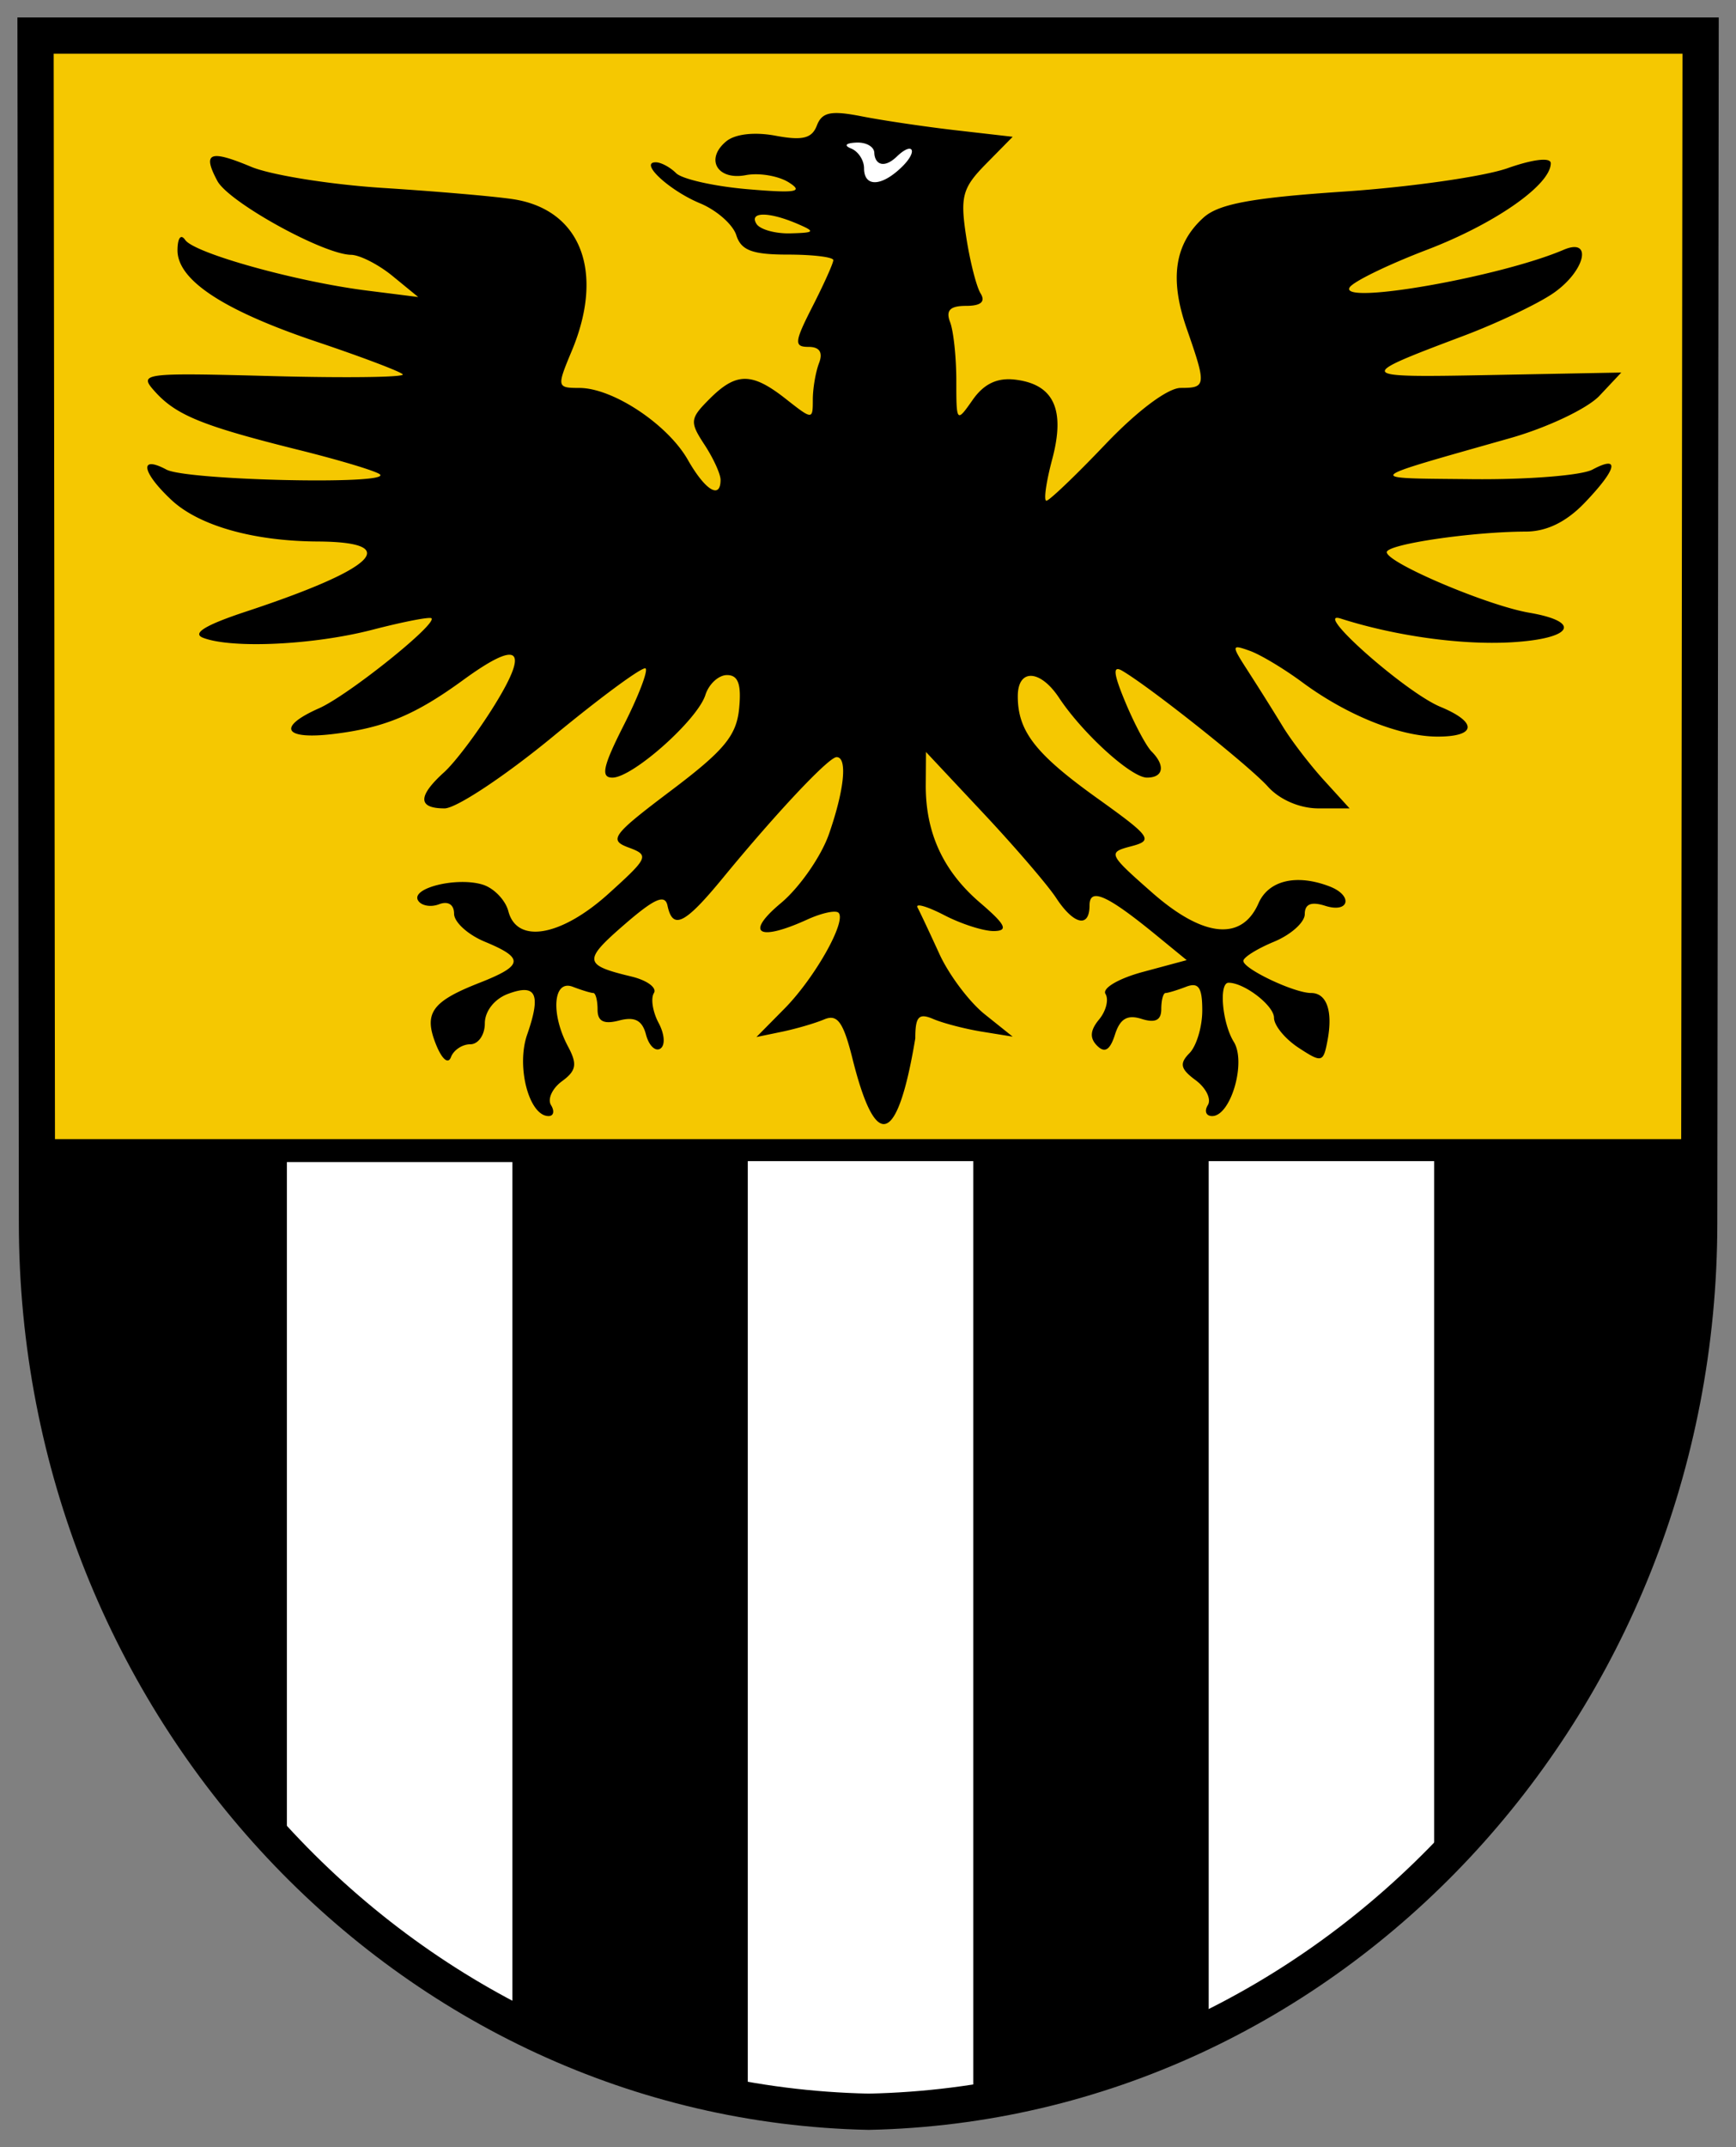 <svg xmlns="http://www.w3.org/2000/svg" version="1.0" width="500" height="618.02"><rect width="100%" height="100%" fill="#808080" stroke="none"/><path d="m200.166 386.896.137 115.756c0 47.275 36.14 85.75 81.005 86.68v.005c.029 0 .057-.003.085-.004.029 0 .057.003.086.004v-.004c44.865-.93 81.005-39.406 81.005-86.681l.137-115.756z" style="fill:#f5c801;fill-opacity:1;fill-rule:nonzero;stroke:none;stroke-width:3;stroke-linecap:round;stroke-linejoin:round;stroke-miterlimit:4;stroke-dasharray:none;stroke-dashoffset:4.3;stroke-opacity:1" transform="matrix(2.952 0 0 2.952 -580.65 -1131.87)"/><path d="M200.313 495.5v7.156c0 47.275 36.259 85.757 81.125 86.688 44.865-.93 81.03-39.413 81.03-86.688V495.5z" style="fill:#000;fill-opacity:1;fill-rule:nonzero;stroke:#000;stroke-width:2;stroke-linecap:round;stroke-linejoin:miter;stroke-miterlimit:4;stroke-dasharray:none;stroke-dashoffset:4.3;stroke-opacity:1" transform="matrix(2.952 0 0 2.952 -580.65 -1131.87)"/><path d="m278.688 396.536 8.488 1.59-.972 3.89-7.162-.177z" style="opacity:1;fill:#fff;fill-opacity:1;fill-rule:nonzero;stroke:none;stroke-width:2;stroke-linecap:round;stroke-linejoin:round;stroke-miterlimit:4;stroke-dashoffset:4.3;stroke-opacity:1" transform="matrix(2.952 0 0 2.952 -580.65 -1131.87)"/><path d="M224.688 496.737V564c6.395 6.68 13.811 12.282 22 16.5v-83.763zm44.968-.092v91.574c3.845.66 7.78 1.042 11.781 1.125a79.385 79.385 0 0 0 10.22-.875v-91.824zm44.969 0v84.636c8.138-3.976 15.56-9.289 22-15.687v-68.95z" style="fill:#fff;fill-opacity:1;fill-rule:nonzero;stroke:none;stroke-width:2;stroke-linecap:round;stroke-linejoin:round;stroke-miterlimit:4;stroke-dashoffset:4.3;stroke-opacity:1" transform="matrix(2.952 0 0 2.952 -580.65 -1131.87)"/><path d="M279.85 486.565c-.88-3.49-1.458-4.282-2.733-3.742-.89.376-2.742.917-4.117 1.203l-2.5.518 2.74-2.773c2.957-2.993 6.08-8.534 5.269-9.346-.276-.275-1.649.023-3.052.663-4.792 2.183-6.117 1.358-2.572-1.601 1.82-1.52 3.934-4.557 4.697-6.75 1.505-4.324 1.817-7.487.739-7.487-.764 0-5.826 5.373-11.068 11.75-3.74 4.55-4.917 5.141-5.43 2.73-.244-1.148-1.274-.695-4.214 1.854-4.038 3.5-3.979 3.942.682 5.057 1.535.367 2.527 1.095 2.204 1.618-.323.522-.115 1.832.461 2.91.594 1.109.663 2.198.16 2.51-.489.301-1.115-.317-1.392-1.376-.362-1.386-1.092-1.77-2.613-1.372-1.505.394-2.111.088-2.111-1.064 0-.89-.188-1.617-.418-1.617-.23 0-1.13-.273-2-.607-1.916-.735-2.178 2.625-.455 5.844.913 1.705.799 2.344-.6 3.367-.95.695-1.43 1.743-1.068 2.33.362.586.255 1.066-.24 1.066-1.903 0-3.174-4.83-2.09-7.94 1.382-3.965.887-5.01-1.879-3.97-1.318.495-2.25 1.688-2.25 2.878 0 1.117-.637 2.032-1.417 2.032-.779 0-1.627.562-1.886 1.25-.274.731-.883.213-1.468-1.25-1.21-3.03-.41-4.163 4.223-5.981 4.329-1.699 4.426-2.413.548-4.019-1.65-.683-3-1.911-3-2.728 0-.896-.583-1.262-1.468-.923-.807.31-1.726.146-2.04-.363-.756-1.222 3.823-2.338 6.328-1.543 1.08.343 2.196 1.508 2.478 2.59.84 3.214 5.16 2.451 9.787-1.729 3.892-3.516 3.986-3.734 1.935-4.492-1.96-.725-1.584-1.227 4.163-5.56 5.179-3.905 6.373-5.347 6.63-8.007.228-2.354-.097-3.245-1.182-3.245-.823 0-1.773.872-2.111 1.938-.776 2.443-7.098 8.062-9.072 8.062-1.165 0-.93-1.09 1.102-5.1 1.422-2.804 2.384-5.3 2.138-5.545-.245-.245-4.293 2.724-8.994 6.6-4.702 3.875-9.482 7.045-10.622 7.045-2.618 0-2.635-1.18-.05-3.52 1.112-1.006 3.357-4 4.99-6.655 3.371-5.478 2.296-6.29-3.114-2.35-4.692 3.417-7.69 4.665-12.648 5.268-4.867.592-5.58-.666-1.42-2.507 2.835-1.255 11.53-8.21 10.966-8.773-.164-.164-2.759.34-5.765 1.119-5.722 1.484-13.705 1.864-16.516.785-1.12-.43.22-1.249 4.168-2.552 12.717-4.198 15.374-6.791 7.008-6.839-6.3-.036-11.604-1.545-14.288-4.067-2.889-2.714-3.154-4.382-.469-2.944 1.962 1.05 21.869 1.504 20.84.476-.307-.308-3.87-1.383-7.916-2.39-9.38-2.335-11.96-3.38-14.038-5.686-1.632-1.812-1.305-1.855 11.5-1.516 7.25.192 12.95.113 12.67-.176-.28-.29-4.054-1.716-8.385-3.17-9.115-3.06-13.611-6.018-13.59-8.941.01-1.188.327-1.607.75-.99.89 1.299 10.853 4.072 17.735 4.937l5 .629-2.5-2.047c-1.375-1.126-3.2-2.057-4.054-2.069-2.708-.039-11.937-5.137-13.044-7.206-1.483-2.77-.758-3.072 3.3-1.376 1.93.807 7.737 1.735 12.904 2.064 5.167.328 10.858.82 12.648 1.093 6.607 1.006 8.957 7.064 5.733 14.78-1.48 3.542-1.463 3.623.75 3.627 3.255.005 8.603 3.552 10.571 7.01 1.695 2.978 3.192 3.893 3.192 1.95 0-.569-.706-2.112-1.57-3.43-1.459-2.227-1.424-2.54.5-4.465 2.604-2.603 4.122-2.603 7.435.003 2.604 2.048 2.635 2.05 2.635.082 0-1.095.273-2.702.607-3.572.4-1.043.053-1.582-1.02-1.582-1.437 0-1.391-.463.393-3.96 1.11-2.178 2.02-4.203 2.02-4.5 0-.297-1.995-.54-4.433-.54-3.47 0-4.563-.41-5.033-1.893-.33-1.04-1.92-2.439-3.534-3.107-3.003-1.244-5.981-4-4.322-4 .507 0 1.398.476 1.98 1.057.581.582 3.709 1.285 6.95 1.564 4.73.405 5.53.276 4.053-.658-1.012-.639-2.902-.96-4.2-.71-2.78.53-3.997-1.563-1.913-3.293.87-.722 2.761-.937 4.825-.55 2.616.49 3.539.262 4.022-.996.5-1.304 1.378-1.485 4.366-.898 2.056.405 6.214 1.019 9.239 1.366l5.5.63-2.606 2.646c-2.294 2.328-2.527 3.172-1.941 7.03.366 2.412 1.003 4.931 1.415 5.598.5.81.027 1.214-1.416 1.214-1.564 0-1.997.44-1.559 1.582.334.87.607 3.445.607 5.722 0 4.077.025 4.106 1.597 1.861 1.096-1.565 2.397-2.183 4.149-1.972 3.765.453 4.907 2.908 3.61 7.764-.593 2.224-.848 4.043-.567 4.043.28 0 2.87-2.475 5.753-5.5 3.116-3.269 6.098-5.5 7.35-5.5 2.497 0 2.52-.233.585-5.79-1.695-4.865-1.18-8.264 1.636-10.813 1.48-1.338 4.698-1.936 13.698-2.542 6.47-.437 13.66-1.463 15.976-2.28 2.497-.881 4.213-1.078 4.213-.483 0 2.101-5.44 5.901-12.081 8.439-3.798 1.451-7.191 3.1-7.54 3.665-1.08 1.749 14.678-1.017 20.871-3.662 2.89-1.235 2.105 2.085-1 4.227-1.512 1.044-5.45 2.915-8.75 4.158-10.679 4.024-10.64 4.077 2.69 3.823l12.69-.242-2.127 2.263c-1.17 1.245-5.08 3.101-8.69 4.126-14.668 4.161-14.421 3.898-3.747 4.009 5.398.056 10.686-.364 11.75-.933 2.727-1.46 2.401-.062-.753 3.23-1.792 1.87-3.707 2.808-5.75 2.814-5.298.015-13.563 1.238-13.563 2.007 0 1.036 9.811 5.204 13.896 5.903 5.23.895 4.218 2.546-1.769 2.887-4.871.278-11.333-.623-16.63-2.318-2.835-.908 6.327 7.197 9.73 8.606 3.652 1.513 3.528 2.906-.26 2.906-3.684 0-8.85-2.072-13.217-5.301-1.787-1.322-4.094-2.703-5.126-3.068-1.818-.644-1.82-.579-.086 2.102a266.364 266.364 0 0 1 3.308 5.267c.835 1.375 2.646 3.737 4.023 5.25l2.505 2.75h-3.032c-1.825 0-3.79-.845-4.937-2.122-1.803-2.009-11.404-9.64-14.206-11.292-.958-.565-.878.246.302 3.073.882 2.113 2.03 4.268 2.551 4.79 1.37 1.374 1.164 2.55-.446 2.55-1.532 0-6.265-4.293-8.577-7.78-1.849-2.79-4.029-2.872-4.029-.153 0 3.41 1.727 5.628 7.724 9.923 5.3 3.795 5.537 4.13 3.332 4.707-2.3.601-2.237.742 2.035 4.5 4.998 4.4 8.761 4.78 10.396 1.054.981-2.236 3.704-2.882 6.931-1.643 2.32.89 1.934 2.64-.418 1.893-1.37-.435-2-.18-2 .811 0 .796-1.35 2.006-3 2.689-1.65.683-2.996 1.526-2.992 1.871.01.784 4.962 3.129 6.608 3.129 1.538 0 2.148 1.783 1.597 4.665-.405 2.122-.554 2.157-2.82.673-1.316-.863-2.393-2.175-2.393-2.918 0-1.19-2.892-3.42-4.434-3.42-.97 0-.62 3.94.51 5.764 1.236 1.991-.294 7.236-2.11 7.236-.596 0-.787-.48-.425-1.067.363-.586-.173-1.68-1.19-2.432-1.483-1.095-1.603-1.618-.601-2.634.688-.697 1.25-2.575 1.25-4.174 0-2.24-.363-2.768-1.582-2.3-.87.334-1.77.607-2 .607-.23 0-.418.705-.418 1.567 0 1.09-.584 1.382-1.92.959-1.39-.442-2.106-.02-2.599 1.533-.478 1.507-.994 1.828-1.738 1.084s-.69-1.503.185-2.557c.685-.824.967-1.947.628-2.496-.342-.553 1.285-1.509 3.653-2.146l4.27-1.15-2.99-2.447c-4.779-3.91-6.489-4.67-6.489-2.882 0 2.23-1.543 1.88-3.26-.738-.819-1.25-4.01-4.963-7.092-8.25l-5.604-5.977-.022 3.185c-.032 4.675 1.69 8.42 5.29 11.504 2.498 2.139 2.798 2.739 1.388 2.77-.99.023-3.177-.671-4.86-1.542-1.683-.87-2.861-1.208-2.618-.75.243.458 1.201 2.495 2.13 4.526.928 2.031 2.916 4.676 4.418 5.877l2.73 2.184-3-.485c-1.65-.268-3.788-.823-4.75-1.235-1.414-.604-1.75-.24-1.75 1.891-1.074 6.461-3.124 14.075-6.15 1.89zm-5.35-81.315c-2.778-1.194-4.738-1.194-4 0 .34.55 1.829.968 3.309.93 2.403-.063 2.477-.163.691-.93zm10.275-5.632c1.509-1.51.968-2.416-.572-.933-1.26 1.215-2.159.767-2.203-.368-.023-.586-.787-1.031-1.75-.988-1.045.047-1.247.282-.5.583.688.278 1.25 1.142 1.25 1.921 0 1.894 1.766 1.793 3.775-.215z" style="fill:#000" transform="matrix(2.952 0 0 2.952 -580.65 -1131.87)"/><path d="M281.453 589.336c44.865-.93 81.031-39.41 81.031-86.684l.137-115.756H200.166l.137 115.756c0 47.275 36.284 85.754 81.15 86.684z" style="fill:none;fill-opacity:1;fill-rule:nonzero;stroke:#000;stroke-width:3.534;stroke-linecap:round;stroke-linejoin:miter;stroke-miterlimit:4;stroke-dasharray:none;stroke-dashoffset:4.3;stroke-opacity:1" transform="matrix(2.952 0 0 2.952 -580.65 -1131.87)"/></svg>